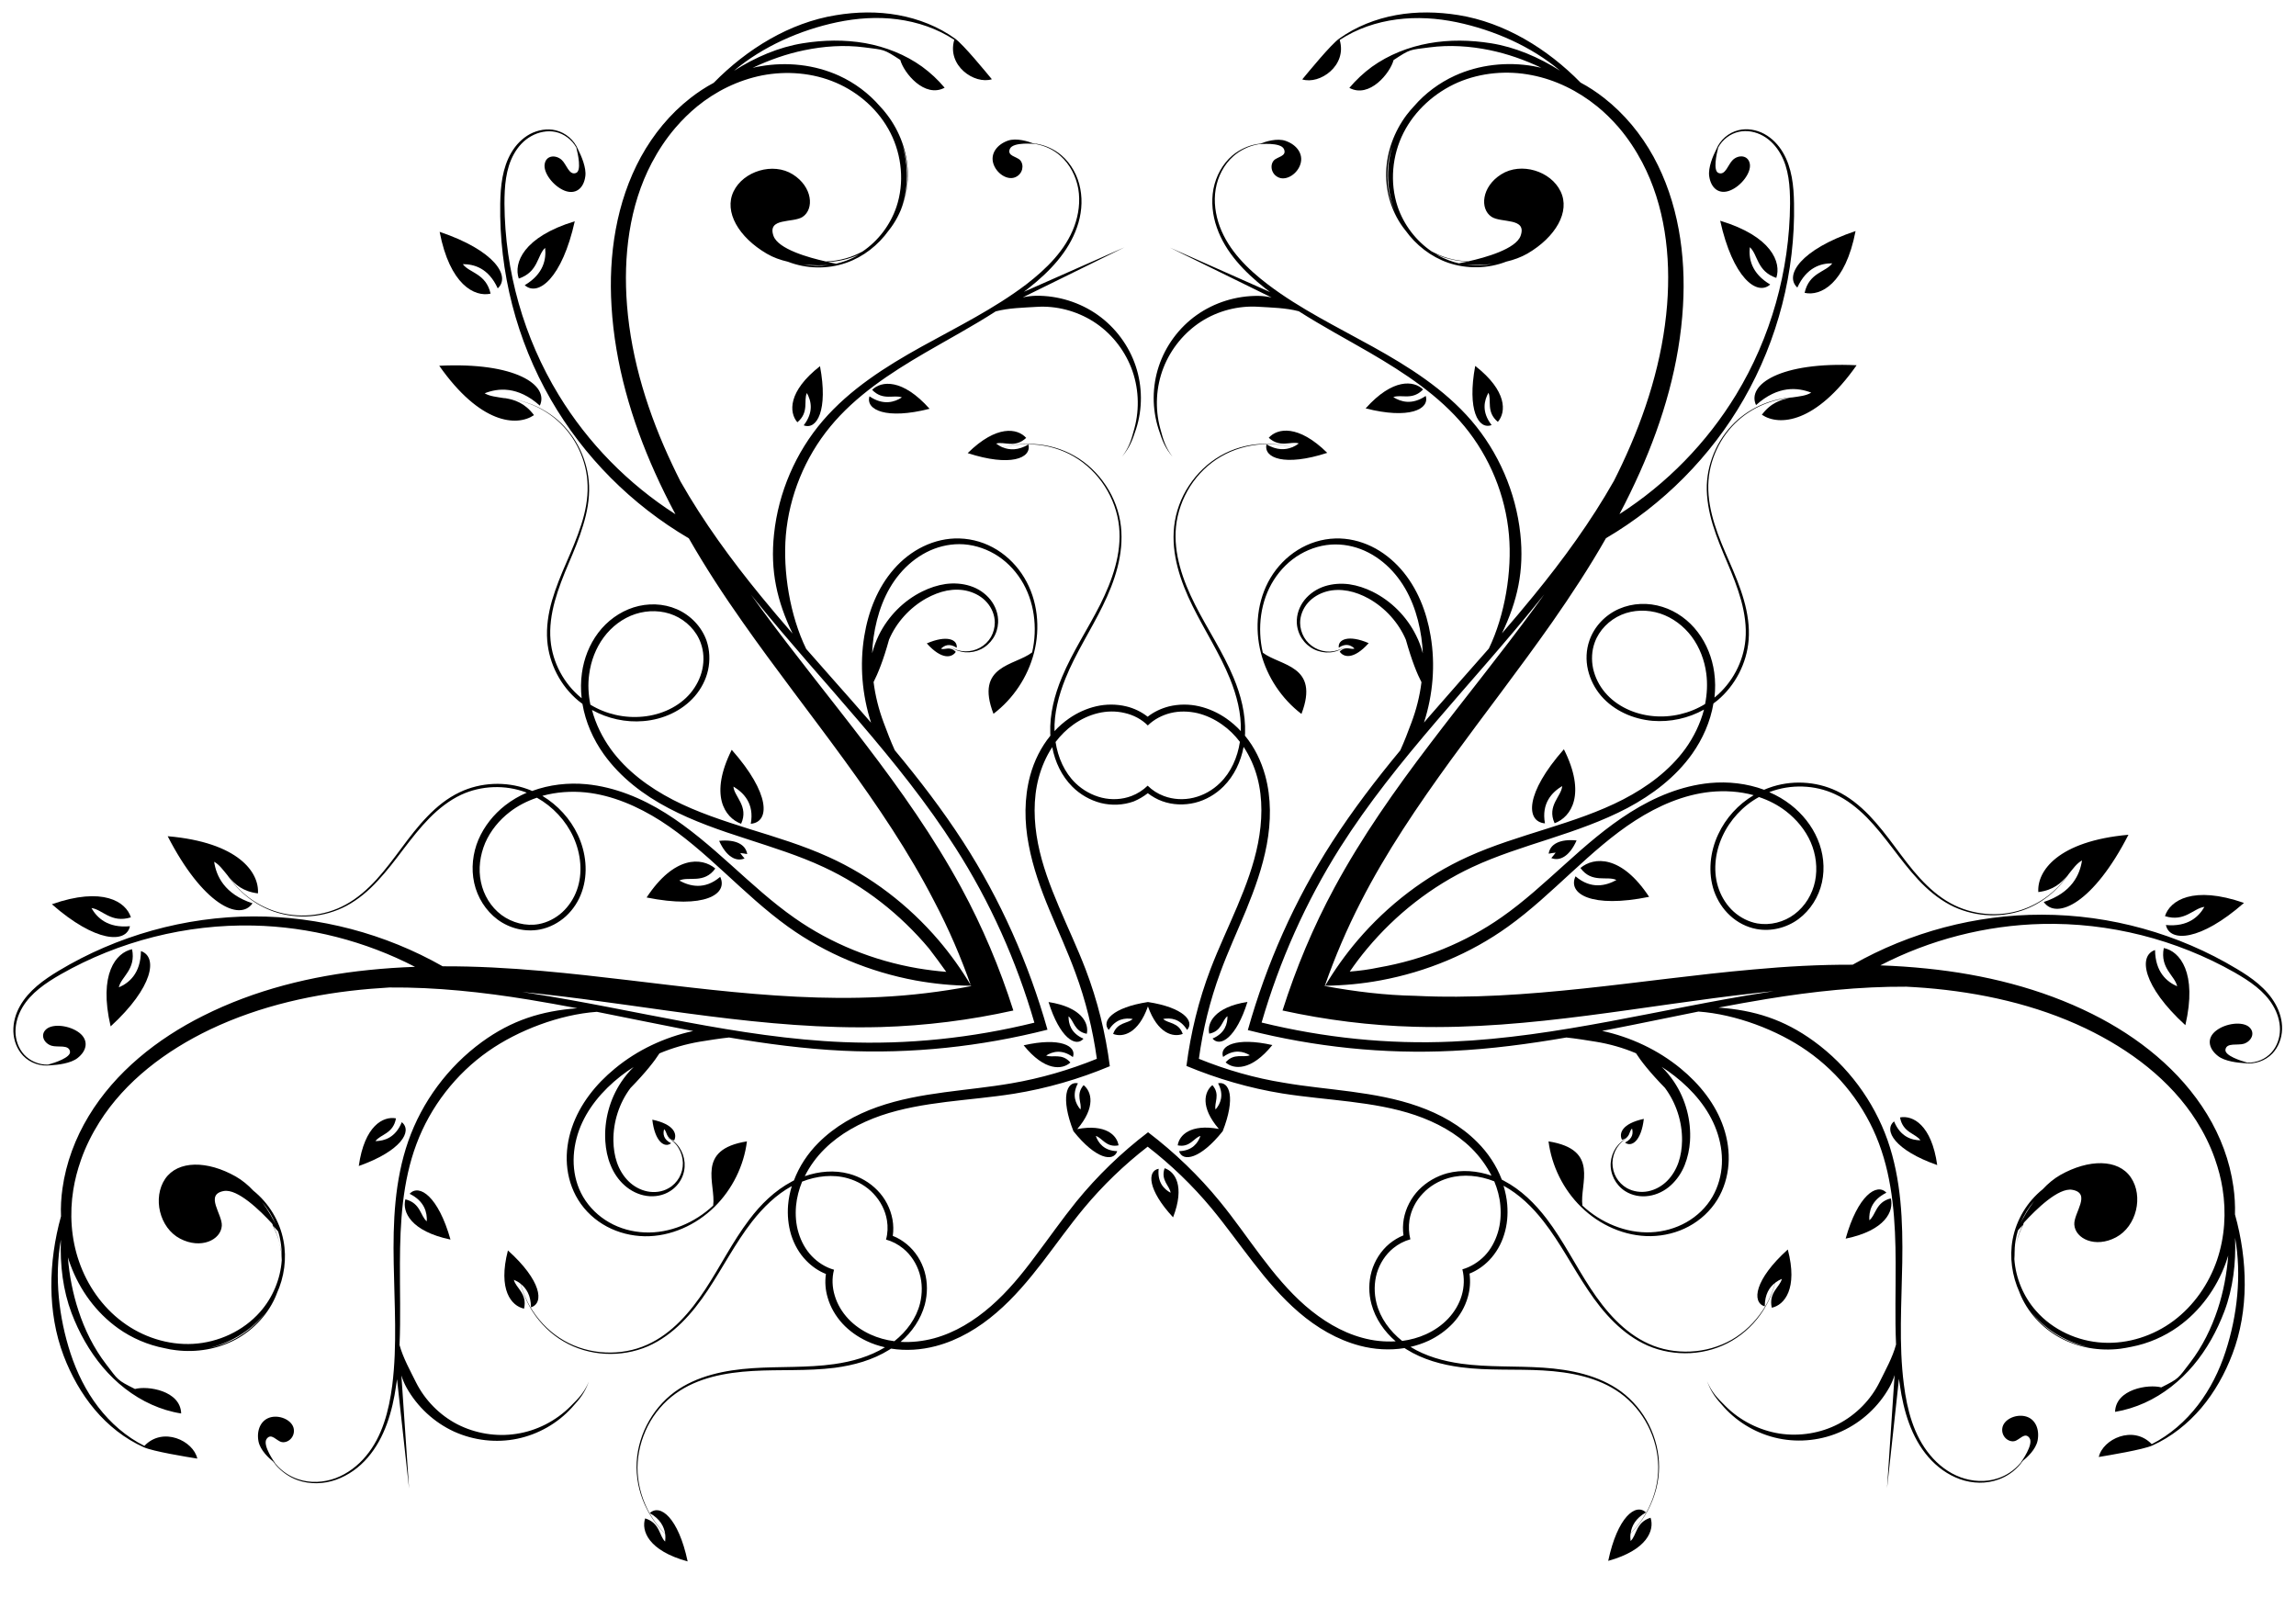 <?xml version="1.0" encoding="utf-8"?>
<!-- Generator: Adobe Illustrator 26.0.1, SVG Export Plug-In . SVG Version: 6.00 Build 0)  -->
<svg version="1.1" id="Layer_1" xmlns="http://www.w3.org/2000/svg" xmlns:xlink="http://www.w3.org/1999/xlink" x="0px" y="0px"
	 viewBox="0 0 1734.9 1206.7" style="enable-background:new 0 0 1734.9 1206.7;" xml:space="preserve">
<style type="text/css">
	.st0{display:none;}
</style>
<g>
	<path d="M916.2,784.8c5.8,6.9,18-0.7,26.4-27.7l0,0c-25,3.9-30.7,16-28.9,24c9.6-1.8,9.6-10.2,13.8-13.2
		C927.5,773.5,925.8,780.7,916.2,784.8z"/>
	<path d="M810.7,798.8c3.1-8.4-9.6-15.2-37.2-8.9l0,0c15.9,19.7,29.2,18.6,35.3,13c-6.4-7.4-13.6-3.3-18.3-5.3
		C795.2,794.7,802.3,792.6,810.7,798.8z"/>
	<path d="M875.5,883.2c-8.8,1.6-8.4,15.9,10.9,36.7l0,0c9.1-23.6,1.5-34.6-6.4-37.1c-3.2,9.2,4,13.4,4.5,18.5
		C879.7,898.7,874.4,893.6,875.5,883.2z"/>
	<path d="M924.2,798.7c-3.1-8.4,9.6-15.2,37.2-9l0,0c-15.9,19.7-29.2,18.6-35.3,13.1c6.4-7.4,13.6-3.3,18.3-5.4
		C939.7,794.6,932.6,792.5,924.2,798.7z"/>
	<path d="M818.7,784.9c-5.8,6.9-18-0.7-26.4-27.7l0,0c25,3.9,30.7,16,28.9,24c-9.6-1.8-9.7-10.1-13.8-13.2
		C807.4,773.6,809.1,780.7,818.7,784.9z"/>
	<path class="st0" d="M859.5,883.2c8.8,1.6,8.4,15.9-10.8,36.7l0,0c-9.2-23.6-1.5-34.6,6.3-37.1c3.2,9.2-4,13.4-4.5,18.5
		C855.3,898.7,860.7,893.6,859.5,883.2z"/>
	<path d="M867.4,760.5c7.3,20.5,19,23.6,26.3,20.8c-3.1-9-11.3-7.8-14.8-11.3c5.4-1,12.7-0.4,18.1,8.3c5.9-6.6-2.8-17-29.6-21.1
		c-26.8,4.1-35.5,14.5-29.6,21.1c5.4-8.6,12.6-9.2,18.1-8.3c-3.5,3.5-11.7,2.3-14.8,11.3C848.4,784.2,860.2,781,867.4,760.5z"/>
	<path d="M921,853.1c-21.4-4-30,4.7-31.1,12.4c9.3,1.9,12.4-5.9,17.2-7.1c-1.9,5.2-6,11.2-16.2,11.5c2.7,8.4,16.1,6.1,33-15.1
		c9.9-25.2,5.2-38-3.5-36.2c4.8,8.9,1.7,15.6-1.9,19.8c-1.3-4.8,3.9-11.3-2.4-18.4C910,824.9,906.8,836.6,921,853.1z"/>
	<path d="M814,853.2c14.1-16.5,10.9-28.3,4.8-33.2c-6.3,7.2-1.1,13.6-2.4,18.4c-3.5-4.2-6.7-10.8-1.9-19.8
		c-8.6-1.8-13.3,10.9-3.4,36.2c16.9,21.2,30.3,23.5,33.1,15.1c-10.1-0.3-14.3-6.3-16.2-11.5c4.8,1.3,7.8,9,17.2,7.1
		C844,857.8,835.4,849.2,814,853.2z"/>
	<path d="M1012.3,492.4c2.9,4.4,10.5,6.3,21.9-6.4c-15.3-6.6-23.4-2.8-22.6,3.4c5.5-3.7,9.4-1.7,11.9,0.7
		C1020.6,491.2,1016.9,487.7,1012.3,492.4z"/>
	<path d="M509.4,861.8c2.4-4.7,0.2-12.2-16.5-15.7c1.9,16.6,9.3,21.7,14.2,17.8c-6-2.9-6.2-7.3-5.3-10.6
		C504.2,855.2,503,860.2,509.4,861.8z"/>
	<path d="M1225.6,861.3c-2.4-4.7-0.2-12.2,16.5-15.8c-1.9,16.6-9.2,21.7-14.2,17.9c6-3,6.2-7.3,5.3-10.6
		C1230.8,854.8,1232,859.8,1225.6,861.3z"/>
	<path d="M722.2,492.6c-2.9,4.4-10.5,6.3-21.9-6.4c15.3-6.6,23.4-2.9,22.6,3.3c-5.6-3.7-9.4-1.7-11.9,0.7
		C713.9,491.4,717.7,487.9,722.2,492.6z"/>
	<path d="M651.6,1113.9"/>
	<path d="M654.6,1112.9"/>
	<polygon points="1034.2,486 1034.2,486 1034.2,486 	"/>
	<polygon points="492.9,846 492.9,846 492.9,846 	"/>
	<polygon points="1242.1,845.6 1242.1,845.6 1242.1,845.6 	"/>
	<polygon points="700.3,486.2 700.3,486.2 700.3,486.2 	"/>
	<path d="M1191.3,635.1c-12.6-1.3-20.1,2.8-21.1,10c1.8-0.4,3.6-0.6,5.3-0.8c-1,1.4-2.1,2.7-3.3,4.1
		C1178.9,651.1,1186.2,646.6,1191.3,635.1z"/>
	<path d="M543.4,635.4c5.2,11.6,12.5,16.1,19.2,13.3c-1.2-1.4-2.4-2.8-3.3-4.1c1.7,0.2,3.4,0.4,5.3,0.8
		C563.5,638.2,556,634.1,543.4,635.4z"/>
	<path d="M1174.7,622.1c12.6-4.7,24-22,7-55.9h0c-29.4,33.3-28.9,54.7-14.3,56c-2.8-15.3,5.4-23.6,13-28.2
		C1180,601.7,1168.6,608.8,1174.7,622.1z"/>
	<path d="M540.5,656.3c-10.3-8.6-31-9.8-51.9,21.9v0c43.6,8.8,61.8-2.4,55.6-15.6c-11.8,10.1-23.1,7.1-30.9,2.8
		C520.1,662,532,668.2,540.5,656.3z"/>
	<path d="M1194.2,655.9c10.3-8.6,31-9.9,51.9,21.8v0c-43.6,8.9-61.8-2.3-55.6-15.5c11.8,10.1,23.1,7.1,30.9,2.8
		C1214.6,661.6,1202.8,667.8,1194.2,655.9z"/>
	<path d="M560,622.5c-12.6-4.7-24.1-21.9-7.1-55.9h0c29.5,33.3,28.9,54.7,14.4,55.9c2.8-15.3-5.4-23.5-13.1-28.1
		C554.7,602,566,609.2,560,622.5z"/>
	<path d="M1075.3,294.3c-6.9-6.8-22.9-8.6-43.4,14.3l0,0c32.8,8.4,48.5,0.7,45.4-9.4c-10.5,7.1-18.9,4.4-24.5,0.9
		C1058.7,297.7,1067.1,302.9,1075.3,294.3z"/>
	<path d="M306.3,906.3c-2.5,9.4,4,24.1,34.1,30.4l0,0c-9.2-32.6-23.6-42.4-30.9-34.6c11.4,5.6,13.3,14.2,13,20.8
		C317.6,919,317.9,909.1,306.3,906.3z"/>
	<path d="M1428.7,905.6c2.5,9.4-3.9,24.2-34.1,30.4l0,0c9.1-32.6,23.6-42.4,30.8-34.7c-11.4,5.6-13.3,14.2-12.9,20.8
		C1417.5,918.3,1417.2,908.4,1428.7,905.6z"/>
	<path d="M659,294.6c6.9-6.9,22.9-8.7,43.4,14.3l0,0c-32.8,8.4-48.5,0.8-45.4-9.4c10.5,7.1,18.9,4.4,24.5,0.8
		C675.6,298,667.2,303.1,659,294.6z"/>
	<path d="M1131.8,318.8c6.4-7.4,7.1-23.4-17.1-42.3l0,0c-6.2,33.3,2.4,48.5,12.4,44.7c-7.8-10-5.6-18.6-2.4-24.4
		C1127.3,302.4,1122.7,311.2,1131.8,318.8z"/>
	<path d="M299.2,845.1c-9.6-1.8-23.8,5.5-28.1,36l0,0c32-11.3,40.8-26.4,32.5-33.1c-4.8,11.8-13.3,14.2-19.9,14.3
		C287.3,857.2,297.2,856.8,299.2,845.1z"/>
	<path d="M1435.7,844.4c9.6-1.8,23.8,5.5,28.1,36l0,0c-32-11.2-40.8-26.3-32.6-33c4.8,11.7,13.3,14.2,19.9,14.3
		C1447.7,856.5,1437.8,856.1,1435.7,844.4z"/>
	<path d="M602.5,319.1c-6.4-7.4-7.2-23.4,17.1-42.4l0,0c6.3,33.3-2.4,48.5-12.3,44.7c7.8-10.1,5.6-18.6,2.4-24.4
		C607,302.7,611.6,311.5,602.5,319.1z"/>
	<path d="M715,734.4c-7.2-0.6-14.4-1.5-21.6-2.7c-33.2-5.7-65.4-18.6-93-38v0c-16.9-11.8-32.2-25.9-47.8-39.9l0,0
		c-15.6-14-31.6-28-49.6-39.3c-18-11.3-38.4-19.8-59.9-21.9c-13.8-1.3-28,0.3-41,5.1c-1.2-0.5-2.3-1-3.5-1.4
		c-16.5-6-35.4-5.2-51.3,2.4c-9.3,4.4-17.4,11-24.4,18.3c-7.2,7.4-13.4,15.6-19.5,23.8c-6.1,8.2-12.2,16.4-19,23.9c0,0,0,0,0,0
		c-6.8,7.4-14.4,14.1-23.2,18.9c-16.2,8.9-36.3,10.7-53.9,4.8c-13.8-4.6-26-13.8-34.4-25.7c4.7,5.6,10.6,11,22,12.4
		c1.1-15.8-14.7-38.6-68.2-43.2l0,0c26.4,51.4,54.3,64.7,64.1,50.7c-21.3-7-27.4-20.7-29-31.4c4,2.2,6.8,6.3,10.3,10.5
		c8.3,12.5,20.8,22.3,35,27.2c17.7,6.1,38,4.5,54.7-4.4c9-4.8,16.8-11.5,23.7-19c7-7.5,13.2-15.7,19.4-23.9
		c6.2-8.1,12.5-16.2,19.6-23.4c7-7.1,15-13.4,23.9-17.6c15.3-7.1,33.5-7.7,49.1-1.8c0.2,0.1,0.3,0.1,0.5,0.2
		c-5.8,2.5-11.3,5.7-16.3,9.6c0,0,0,0,0,0c-8.7,6.8-15.8,15.7-20.2,25.9c-4.3,10.2-5.6,21.8-3.2,32.7c2.4,10.9,8.7,21,17.7,27.7
		c9.1,6.7,20.8,9.6,31.9,7.5c7.4-1.4,14.3-5.1,19.8-10.1c5.5-5.1,9.6-11.5,12-18.5l0,0c4.9-14,3.1-29.7-3.1-42.9c0,0,0,0,0,0
		c-5.7-12.2-15.3-22.6-26.8-29.5c10.5-2.9,21.8-3.7,32.7-2.6c0,0,0,0,0,0c20.1,2.1,39.4,10.5,56.7,21.5c17.3,11.1,32.8,24.9,48.2,39
		c15.4,14.1,30.8,28.6,48.2,41.1l0,0c28.5,20.4,61.7,34.1,96.2,40.5c13.8,2.5,27.9,3.9,42,4c-7.2-12.1-15.4-23.6-24.5-34.3
		c-22.8-26.7-51.3-48.6-83.2-63c0,0,0,0,0,0c-19.4-8.8-39.7-14.9-59.7-21.1c-19.9-6.3-39.7-12.7-57.9-22.1
		c-18.2-9.4-35.1-21.9-47-38.3c0,0,0,0,0,0c-6.4-8.9-11.4-19-14.2-29.6c11.8,6.5,25.5,9.6,39,8.4c0,0,0,0,0,0
		c14.6-1.2,29-7.6,38.7-18.8c0,0,0,0,0,0c4.8-5.6,8.4-12.4,10-19.7c1.6-7.3,1.3-15.1-1.1-22.2c-3.7-10.6-12.1-19.3-22.4-23.8
		c-10.3-4.5-22.1-4.8-32.8-1.4c-10.6,3.4-20,10.3-26.7,19.2c-6.7,8.9-10.8,19.5-12.3,30.4c0,0,0,0,0,0c-0.9,6.3-0.9,12.7-0.2,19
		c-0.1-0.1-0.3-0.2-0.4-0.3c-13-10.6-21.6-26.6-23.1-43.4c-0.9-9.9,0.6-19.9,3.2-29.5c2.7-9.8,6.5-19.3,10.5-28.7
		c4-9.4,8-18.9,10.9-28.7c3-9.7,4.9-19.9,4.5-30c-0.7-18.8-9.5-37.2-23.6-49.5c-11.4-9.9-26.1-15.7-41.1-16.7
		c-5.3-0.9-10.3-1.3-14.2-3.6c10.1-4,25-5.6,41.7,9.3c7.2-15.4-18.3-33-76-30.1l0,0c30.8,43.9,58.5,46.2,71.6,37.3
		c-6.9-9.2-14.6-11.6-21.7-12.8c14.5,1.3,28.6,7.3,39.4,16.9c13.9,12.3,22.4,30.6,22.8,49.1c0.3,10-1.7,20-4.8,29.6c0,0,0,0,0,0
		c-3.1,9.7-7.1,19.1-11.2,28.5c-4.1,9.4-8,18.9-10.9,28.8c-2.8,9.8-4.4,20.1-3.6,30.3c1.4,17.5,10.1,34.3,23.6,45.5
		c1,0.8,2,1.6,3,2.3c2.3,13.7,8.1,26.8,16.1,38c12.6,17.6,30.1,30.9,49,40.8c18.8,9.9,38.9,16.8,58.8,23.2c0,0,0,0,0,0
		c19.9,6.5,39.9,12.7,58.5,21.4h0c30.6,14.2,57.8,35.6,79.5,61.5C706.4,722.6,710.8,728.4,715,734.4z M1019.9,734.2
		c4.1-6,8.5-11.8,13.1-17.3c21.6-25.9,48.8-47.3,79.4-61.6h0c18.6-8.7,38.5-14.9,58.5-21.4l0,0c19.9-6.5,40-13.4,58.8-23.3
		c18.8-10,36.4-23.3,48.9-40.9c8-11.3,13.8-24.4,16.1-38.1c1-0.7,2-1.5,3-2.3c13.5-11.3,22.2-28.1,23.6-45.6
		c0.8-10.3-0.8-20.5-3.6-30.3c-2.8-9.9-6.8-19.4-10.9-28.8c-4.1-9.4-8.2-18.7-11.2-28.4c0,0,0,0,0,0c-3-9.6-5-19.5-4.8-29.6
		c0.4-18.5,8.9-36.8,22.8-49.1c10.8-9.6,24.9-15.6,39.4-16.9c-7.1,1.3-14.9,3.7-21.7,12.8c13.1,8.8,40.8,6.5,71.6-37.4l0,0
		c-57.7-2.8-83.2,14.7-76,30.1c16.7-15,31.6-13.3,41.7-9.4c-3.9,2.4-8.9,2.8-14.2,3.6c-15,0.9-29.7,6.8-41.1,16.7
		c-14.1,12.3-22.9,30.7-23.6,49.5c-0.3,10.2,1.6,20.3,4.5,30c3,9.8,7,19.3,11,28.7c4,9.4,7.8,18.9,10.5,28.7
		c2.6,9.6,4.1,19.7,3.2,29.5c-1.5,16.8-10.1,32.8-23,43.4c-0.1,0.1-0.3,0.2-0.4,0.3c0.7-6.3,0.7-12.6-0.2-19c0,0,0,0,0,0
		c-1.5-10.9-5.7-21.6-12.4-30.4c-6.7-8.9-16.1-15.8-26.7-19.1c-10.7-3.4-22.5-3-32.8,1.5c-10.3,4.5-18.7,13.2-22.4,23.9
		c-2.5,7.1-2.8,14.9-1.1,22.2c1.7,7.3,5.2,14.1,10,19.7c0,0,0,0,0,0c9.7,11.2,24.1,17.5,38.7,18.8l0,0c13.5,1.1,27.2-1.9,39-8.5
		c-2.8,10.6-7.7,20.7-14.1,29.6c0,0,0,0,0,0c-11.9,16.4-28.8,28.9-47,38.3c-18.2,9.4-38,15.9-57.9,22.2
		c-19.9,6.3-40.2,12.4-59.6,21.2l0,0c-31.9,14.5-60.4,36.4-83.2,63.1c-9.1,10.7-17.3,22.2-24.5,34.3c14.1-0.2,28.1-1.5,42-4.1
		c34.5-6.4,67.7-20.1,96.2-40.6l0,0c17.3-12.4,32.7-27,48.1-41.1c15.4-14.1,30.8-28,48.1-39.1c17.3-11.1,36.5-19.5,56.7-21.6
		c0,0,0,0,0,0c10.9-1.1,22.2-0.4,32.7,2.5c-11.6,6.9-21.1,17.3-26.8,29.6c0,0,0,0,0,0c-6.2,13.2-7.9,28.9-3.1,42.9c0,0,0,0,0,0
		c2.5,7,6.6,13.5,12.1,18.5c5.5,5.1,12.4,8.7,19.8,10.1c11.1,2.1,22.8-0.8,31.9-7.5c9-6.7,15.3-16.8,17.7-27.7
		c2.4-10.9,1.1-22.5-3.3-32.7c-4.3-10.2-11.5-19.1-20.2-25.9c0,0,0,0,0,0c-5-3.9-10.5-7.1-16.3-9.6c0.2-0.1,0.3-0.1,0.5-0.2
		c15.7-5.9,33.9-5.4,49.1,1.7c9,4.1,16.9,10.4,24,17.5c7.1,7.2,13.4,15.3,19.6,23.4c6.2,8.1,12.4,16.3,19.4,23.8
		c6.9,7.4,14.8,14.1,23.8,18.9c16.6,8.8,36.9,10.4,54.7,4.3c14.3-4.9,26.7-14.8,35-27.3c3.4-4.2,6.2-8.3,10.2-10.5
		c-1.6,10.7-7.6,24.4-28.9,31.4c9.8,13.9,37.7,0.6,64-50.8l0,0c-53.5,4.8-69.2,27.6-68.1,43.3c11.4-1.4,17.3-6.9,22-12.4
		c-8.4,11.9-20.6,21.1-34.3,25.7c-17.6,5.9-37.7,4.1-53.9-4.8c-8.8-4.8-16.4-11.5-23.2-18.9l0,0c-6.9-7.5-12.9-15.7-19-23.9
		c-6.1-8.2-12.4-16.4-19.5-23.8c-7.1-7.3-15.2-13.9-24.5-18.3c-15.8-7.5-34.7-8.4-51.3-2.3c-1.2,0.4-2.3,0.9-3.5,1.4
		c-13-4.8-27.2-6.4-41-5.1c-21.5,2.1-41.8,10.6-59.9,22c-18,11.3-34,25.3-49.5,39.3l0,0c-15.6,14-30.9,28.2-47.8,40v0
		c-27.6,19.4-59.7,32.3-93,38.1C1034.3,732.7,1027.1,733.6,1019.9,734.2z M1127.7,199.5c-6.5,1.2-13.2,1.4-19.8,0.5
		C1113,200.3,1120.1,200.4,1127.7,199.5z M198,908.3c4.3,5.1,7.8,10.8,10.3,16.9C206,920.7,202.6,914.5,198,908.3z M1526.8,924.4
		c2.5-6.1,6-11.9,10.3-16.9C1532.5,913.7,1529,919.9,1526.8,924.4z M626.3,200.3c-6.6,0.9-13.3,0.7-19.8-0.5
		C614.1,200.7,621.2,200.6,626.3,200.3z M1094.2,195.4c4.7,1.3,9.6,2.1,14.5,2.3c-2.7,0.6-4.9,1-6.3,1.3c-2.6-0.6-5.1-1.3-7.6-2.3
		c-3.4-1.3-6.7-2.8-9.8-4.7C1088,193.4,1091,194.6,1094.2,195.4z M211.2,939.4c-1.2-4.7-3-9.3-5.3-13.7c1.8,2,3.3,3.7,4.3,4.9
		c0.8,2.5,1.4,5.1,1.8,7.7c0.6,3.6,0.9,7.2,0.8,10.8C212.6,945.8,212.1,942.5,211.2,939.4z M1522.2,948.3c0-3.6,0.2-7.2,0.8-10.8
		c0.4-2.6,1.1-5.2,1.8-7.7c1-1.1,2.4-2.8,4.3-4.9c-2.3,4.3-4,8.9-5.3,13.7C1523,941.8,1522.5,945,1522.2,948.3z M649.2,192.3
		c-3.1,1.9-6.4,3.4-9.8,4.7c-2.5,0.9-5,1.7-7.6,2.3c-1.5-0.3-3.7-0.7-6.3-1.3c4.9-0.2,9.8-1,14.5-2.3
		C643.1,194.8,646.2,193.7,649.2,192.3z M1053.1,157.3c0.4,1,0.8,2,1.2,3c-4.2-9.4-6.2-19.7-5.9-29.9c0.2-7.4,1.7-14.8,4.2-21.8
		C1047.5,124.4,1047.5,141.8,1053.1,157.3z M198.8,994c0.7-0.8,1.4-1.7,2-2.5c-6,8.3-14,15.2-23,20.1c-6.6,3.5-13.7,5.9-21,7.3
		C173,1015.3,188.1,1006.6,198.8,994z M1578.4,1018c-7.3-1.3-14.4-3.7-21-7.3c-9-4.8-17-11.7-23-20c0.7,0.9,1.3,1.7,2,2.5
		C1547,1005.8,1562.1,1014.5,1578.4,1018z M681.5,108.8c2.5,7,4,14.4,4.2,21.8c0.3,10.2-1.7,20.6-5.8,29.9c0.4-1,0.8-2,1.2-3
		C686.6,142,686.6,124.6,681.5,108.8z M867.3,548.2c4.7-4.6,10.8-7.8,17.3-9.4c6.6-1.6,13.6-1.4,20.2,0.1c6.6,1.6,13,4.6,18.6,8.6
		c5.2,3.6,9.7,8.1,13.5,13.1c-1.8,11.7-6.7,23-15.1,31.1c-5.5,5.4-12.4,9.3-19.9,11.1c-7.4,1.8-15.4,1.4-22.5-1.3h0
		c-4.6-1.7-8.8-4.4-12.2-7.8c-3.5,3.4-7.7,6.1-12.2,7.8l0,0c-7.1,2.7-15,3.1-22.4,1.3c-7.4-1.8-14.4-5.7-19.9-11
		c-8.4-8.1-13.3-19.4-15.1-31.1c3.8-5,8.3-9.5,13.5-13.2c5.6-4,11.9-7,18.6-8.6c6.6-1.6,13.6-1.7,20.2-0.1
		C856.5,540.3,862.6,543.5,867.3,548.2z M1105,959.2c1.6,6.4,1.4,13.3-0.5,19.7c-1.9,6.5-5.5,12.5-10.2,17.5
		c-4.7,5-10.4,8.9-16.7,11.8c-5.7,2.6-11.9,4.3-18.1,5.1c-9.3-7.4-16.6-17.3-19.4-28.6c-1.9-7.5-1.8-15.4,0.3-22.7
		c2.2-7.3,6.5-14,12.4-18.8l0,0c3.8-3.1,8.2-5.4,12.9-6.7c-1.2-4.7-1.4-9.7-0.7-14.5v0c1.2-7.5,4.8-14.6,10.1-20.1
		c5.2-5.6,12.1-9.6,19.5-11.7c11.2-3.2,23.4-1.9,34.5,2.5c2.4,5.8,4.1,12,4.6,18.3c0.6,6.9,0.1,13.8-1.9,20.4
		c-2,6.5-5.3,12.7-10,17.6C1117.2,953.7,1111.3,957.4,1105,959.2z M630.2,959.5c-6.4-1.8-12.2-5.5-16.8-10.3c-4.7-4.9-8-11-10-17.6
		c-2-6.5-2.5-13.5-1.9-20.4c0.6-6.3,2.2-12.4,4.6-18.3c11-4.3,23.3-5.7,34.5-2.5c7.4,2.1,14.3,6.1,19.5,11.7
		c5.2,5.5,8.9,12.6,10.1,20.1v0c0.8,4.8,0.6,9.8-0.7,14.5c4.7,1.3,9.1,3.6,12.9,6.7l0,0c5.9,4.8,10.2,11.5,12.4,18.8
		c2.2,7.3,2.2,15.3,0.4,22.7c-2.8,11.3-10.1,21.2-19.4,28.6c-6.3-0.8-12.4-2.5-18.1-5.1c-6.3-2.9-12-6.8-16.7-11.8
		c-4.7-5-8.3-11-10.2-17.4C628.8,972.8,628.5,965.9,630.2,959.5z M1248.8,541.1L1248.8,541.1c-13.7-1.3-27.2-7.4-36-17.8h0
		c-4.4-5.2-7.5-11.4-9-18c0,0,0,0,0,0c-1.4-6.6-1.1-13.5,1.2-19.8c3.3-9.3,11-17,20.1-20.9c9.1-3.9,19.8-4.1,29.3-1
		c9.5,3.1,17.9,9.5,23.9,17.5c6,8.1,9.7,17.9,11,27.9c1,7.6,0.6,15.4-0.9,23C1276.7,539.2,1262.5,542.5,1248.8,541.1z M433.3,632.6
		L433.3,632.6c5.7,12.6,7.2,27.3,2.6,40l0,0c-2.3,6.4-6.1,12.2-11.1,16.8c0,0,0,0,0,0c-5,4.5-11.2,7.7-17.7,8.9
		c-9.7,1.8-20.2-1-28.2-6.9c-8-6-13.5-15.1-15.5-24.9c-2.1-9.8-0.7-20.2,3.2-29.5c4-9.2,10.6-17.3,18.7-23.5
		c6.1-4.7,13-8.2,20.4-10.7C417.7,609.5,427.6,620.1,433.3,632.6z M1329.1,602.3c7.3,2.4,14.3,6,20.4,10.7
		c8,6.2,14.7,14.2,18.7,23.4c4,9.2,5.3,19.7,3.3,29.5c-2,9.8-7.5,18.9-15.5,24.9c-7.9,6-18.4,8.7-28.2,7c-6.5-1.2-12.8-4.4-17.8-8.9
		c0,0,0,0,0,0c-5-4.5-8.8-10.4-11.1-16.7v0c-4.7-12.7-3.2-27.5,2.5-40v0C1307.1,619.6,1317,608.9,1329.1,602.3z M446.1,532.5
		c-1.5-7.6-2-15.3-0.9-23c1.3-10,5-19.8,11-27.9c6-8.1,14.4-14.5,23.9-17.6c9.5-3.1,20.2-2.9,29.3,1c9.1,3.9,16.8,11.6,20.1,20.9
		c2.3,6.3,2.6,13.2,1.2,19.8c0,0,0,0,0,0c-1.4,6.6-4.6,12.8-8.9,18l0,0c-8.7,10.4-22.2,16.5-35.9,17.8l0,0
		C472.1,542.9,457.9,539.7,446.1,532.5z M905.9,800.1c3-22.2,8.4-44,16.1-65c5.8-15.9,13-31.4,19.6-47.4l0,0
		c6.5-15.9,12.4-32.2,15.6-49.4c3.2-17.2,3.5-35.2-1.2-52.3c-3-10.9-8.1-21.4-15.3-30.1c0-0.6,0.1-1.1,0.1-1.7c0,0,0,0,0,0
		c0.5-14.7-3.2-29.1-8.8-42.4c-8-19.2-19.7-36.5-29-54.9c-9.3-18.4-16.4-38.6-14.4-58.9c1.1-10.8,4.9-21.3,10.7-30.5
		c5.9-9.2,13.8-17,23.3-22.5c9.4-5.5,20.2-8.6,31.1-9.3c7.6-0.4,15.2,0.3,22.6,2.3c-5,2-11.4,2.4-19.3-2.2
		c-2.4,10.3,13.7,16.9,45.9,6.4l0,0c-21.9-21.6-37.7-18.7-44.2-11.4c8.7,8,16.8,2.3,22.7,4.3c-1.4,1.1-3.1,2.1-5,2.9
		c-7.4-2.1-15.1-2.9-22.8-2.6c-11,0.5-21.9,3.5-31.4,9c-9.6,5.5-17.7,13.3-23.8,22.6c-6.1,9.2-10,19.9-11.2,30.9c0,0,0,0,0,0
		c-2.3,20.7,4.7,41.4,13.9,60c9.2,18.6,20.6,36,28.3,55c5.1,12.6,8.6,26.1,8.2,39.6c-3.3-3.6-7-6.8-11-9.6h0
		c-6.2-4.3-13.2-7.5-20.6-9.2c-7.4-1.7-15.2-1.7-22.7,0.1c-5.8,1.5-11.4,4.1-16.1,7.8c-4.7-3.7-10.3-6.4-16.1-7.8
		c-7.4-1.8-15.3-1.8-22.7-0.1c-7.4,1.7-14.4,4.9-20.6,9.2h0c-4,2.8-7.7,6-11,9.6c-0.4-13.4,3.1-26.9,8.2-39.6
		c7.6-19,19.1-36.4,28.2-55c9.2-18.6,16.1-39.3,13.8-60c0,0,0,0,0,0c-1.2-11-5.2-21.7-11.3-30.9c-6.1-9.2-14.2-17.1-23.8-22.5
		c-9.6-5.5-20.5-8.5-31.4-9c-7.7-0.4-15.4,0.5-22.8,2.6c-1.9-0.8-3.5-1.8-5-2.9c5.9-1.9,14,3.8,22.7-4.3
		c-6.5-7.3-22.3-10.1-44.2,11.5l0,0c32.2,10.5,48.4,3.9,45.9-6.5c-7.9,4.6-14.3,4.2-19.3,2.2c7.3-2,15-2.8,22.6-2.3
		c10.9,0.6,21.7,3.7,31.1,9.2c9.4,5.5,17.4,13.3,23.3,22.5c5.9,9.2,9.7,19.7,10.8,30.4c2.1,20.3-5.1,40.6-14.3,59
		c-9.3,18.4-20.9,35.7-28.9,54.9c-5.6,13.4-9.3,27.8-8.8,42.4c0,0,0,0,0,0c0,0.6,0.1,1.1,0.1,1.7c-7.2,8.8-12.3,19.2-15.3,30.2
		c-4.6,17.1-4.4,35.1-1.1,52.3c3.2,17.1,9.1,33.5,15.7,49.3l0,0c6.6,15.9,13.8,31.5,19.6,47.4c7.8,21,13.1,42.8,16.2,65
		c-20.7,8.4-42.3,14.7-64.4,18.5c-16.7,2.9-33.7,4.5-50.8,6.8h0c-17,2.3-34.1,5.3-50.6,11.1c-16.5,5.8-32.2,14.6-44.7,27.2
		c-8,8-14.4,17.7-18.4,28.3c-0.5,0.3-1,0.5-1.5,0.8c0,0,0,0,0,0c-13,6.9-23.6,17.3-32.3,28.9c-12.6,16.6-21.8,35.3-33.1,52.5
		c-11.3,17.2-25.2,33.5-43.9,41.9c-9.9,4.5-20.9,6.4-31.7,5.9c-10.9-0.5-21.7-3.5-31.1-8.9c-9.5-5.4-17.6-13.2-23.6-22.3
		c-4.2-6.3-7.3-13.4-9.3-20.7c4.2,3.3,7.8,8.7,7.8,17.8c10.2-3.1,7.8-20.4-17.4-43h0c-7.7,29.8,2.6,42,12.2,44
		c2.6-11.6-6.4-15.7-7.7-21.8c1.6,0.7,3.4,1.6,5,2.9c1.9,7.4,5,14.5,9.1,21c5.9,9.2,14,17.2,23.5,22.7c9.5,5.6,20.4,8.7,31.4,9.3
		c11,0.6,22.2-1.3,32.4-5.7c0,0,0,0,0,0c19.1-8.4,33.5-24.8,45-42.1c11.5-17.3,20.9-35.8,33.5-52c8.4-10.7,18.3-20.5,30.1-26.9
		c-1.4,4.6-2.4,9.4-2.8,14.3v0c-0.6,7.5,0.1,15.2,2.3,22.5c2.3,7.3,6.1,14.1,11.5,19.6c4.2,4.3,9.2,7.8,14.8,10
		c-0.9,6-0.4,12.1,1.3,17.8c2.1,7.4,6.1,14.1,11.2,19.7c5.2,5.6,11.5,10,18.3,13.2l0,0c4.4,2.1,9,3.6,13.8,4.7
		c-11.5,7-24.8,10.8-38.3,12.7c-20.3,2.9-41.1,1.7-61.8,3.1c-20.7,1.4-42.1,5.7-58.9,18c0,0,0,0,0,0c-8.9,6.6-16.1,15.3-21.1,25.2
		c-5,9.9-7.7,20.9-7.6,31.9c0.1,11,2.9,22,8,31.7c3.5,6.8,8.1,13.1,13.6,18.4c0.3,2,0.2,4,0,5.8c-4.6-4.2-3.7-14-15.1-17.5
		c-3.1,9.3,2.4,24.4,32.1,32.5l0,0c-7-33.1-20.8-43.8-28.6-36.5c7.9,4.5,10.8,10.3,11.6,15.6c-5.4-5.4-9.9-11.6-13.3-18.4
		c-4.9-9.8-7.6-20.7-7.6-31.6c0.1-10.9,2.9-21.7,7.8-31.4c5-9.7,12.2-18.2,21-24.5c16.6-12,37.7-15.9,58.2-17.1
		c20.5-1.2,41.3,0.2,62-2.4c14.4-1.9,28.7-5.8,41.2-13.6c0,0,0,0,0,0c0.5-0.3,1-0.6,1.4-0.9c11.2,1.8,22.8,1,33.8-1.9
		c17.1-4.5,32.6-13.8,45.8-25.2c13.2-11.3,24.4-24.7,34.9-38.3l0,0c10.5-13.7,20.4-27.7,31.2-40.7c14.3-17.2,30.5-32.8,48.2-46.5
		c17.7,13.7,33.9,29.3,48.2,46.5c10.8,13,20.7,27,31.3,40.6l0,0c10.5,13.6,21.7,26.9,34.9,38.2c13.3,11.4,28.8,20.6,45.9,25.1
		c10.9,2.9,22.6,3.6,33.8,1.8c0.5,0.3,1,0.6,1.4,0.9c0,0,0,0,0,0c12.4,7.8,26.8,11.7,41.2,13.6c20.7,2.7,41.5,1.2,62,2.4
		c20.5,1.2,41.6,5.1,58.2,17c8.8,6.3,16,14.8,21,24.5c5,9.7,7.8,20.5,7.9,31.4c0.1,10.9-2.6,21.8-7.5,31.6
		c-3.4,6.8-7.9,13-13.3,18.4c0.7-5.3,3.6-11.1,11.5-15.6c-7.7-7.3-21.5,3.4-28.5,36.6v0c29.6-8.2,35.1-23.3,32-32.6
		c-11.3,3.5-10.4,13.4-15.1,17.6c-0.2-1.8-0.3-3.7,0-5.8c5.5-5.3,10.1-11.6,13.6-18.4c5-9.8,7.9-20.7,7.9-31.7
		c0.1-11-2.7-22-7.6-31.9c-5-9.9-12.2-18.6-21.1-25.2c0,0,0,0,0,0c-16.8-12.3-38.2-16.6-58.9-18c-20.7-1.4-41.5-0.2-61.8-3
		c-13.5-1.9-26.9-5.6-38.4-12.7c4.7-1.1,9.3-2.6,13.8-4.7l0,0c6.8-3.2,13.1-7.7,18.3-13.2c5.2-5.6,9.1-12.3,11.2-19.7
		c1.7-5.8,2.1-11.9,1.3-17.8c5.6-2.2,10.6-5.7,14.8-10c5.3-5.5,9.2-12.3,11.4-19.6c2.3-7.3,2.9-14.9,2.3-22.5v0
		c-0.4-4.9-1.4-9.6-2.8-14.3c11.8,6.4,21.8,16.1,30.2,26.9c12.6,16.1,22,34.7,33.6,51.9c11.5,17.3,26,33.6,45.1,42c0,0,0,0,0,0
		c10.1,4.4,21.4,6.3,32.4,5.7c11-0.6,21.9-3.8,31.4-9.4c9.5-5.6,17.6-13.5,23.5-22.8c4.1-6.5,7.3-13.6,9.1-21c1.6-1.2,3.3-2.2,5-2.9
		c-1.3,6.1-10.2,10.2-7.6,21.8c9.5-2,19.9-14.3,12.1-44h0c-25.2,22.7-27.5,40-17.4,43c0-9.1,3.5-14.5,7.8-17.8
		c-1.9,7.3-5.1,14.4-9.3,20.7c-6,9.1-14.1,16.9-23.5,22.3c-9.5,5.4-20.3,8.4-31.1,8.9c-10.9,0.5-21.9-1.4-31.7-5.9
		c-18.6-8.4-32.6-24.7-43.9-41.9c-11.3-17.2-20.5-35.9-33.1-52.5c-8.8-11.5-19.4-22-32.4-28.8c0,0,0,0,0,0c-0.5-0.3-1-0.5-1.5-0.8
		c-4-10.6-10.5-20.3-18.5-28.3c-12.5-12.6-28.2-21.3-44.7-27.1c-16.4-5.8-33.6-8.8-50.6-11.1h0c-17.1-2.3-34.1-3.8-50.8-6.7
		C948.2,814.7,926.6,808.5,905.9,800.1z M867.3,599.4c3.3,2.5,6.9,4.6,10.8,6c7.9,2.9,16.7,3.2,24.9,1.2c8.1-2,15.6-6.4,21.5-12.3
		c8.1-8.1,13.1-18.8,15.2-29.9c4.7,7.1,8.2,15,10.4,23.3v0c4.2,15.9,3.7,33,0.5,49.4c-3.2,16.4-9.1,32.2-15.7,47.8
		c-6.6,15.7-14,31.2-20.2,47.4v0c-9,23.6-15,48.2-18.2,73.2c23.3,9.7,47.7,16.8,72.5,20.8l0,0c17.1,2.7,34.3,4.1,51.2,6.2
		c16.8,2.1,33.5,4.8,49.3,10.2c15.8,5.4,30.8,13.5,42.5,25.1h0c6,6,11.2,13,15,20.6c-10.7-3.7-22.4-4.7-33.5-1.8
		c-8,2.2-15.5,6.5-21.4,12.5c-5.8,6-9.9,13.8-11.4,22.1c-0.7,4.1-0.8,8.2-0.2,12.3c-3.8,1.5-7.4,3.7-10.6,6.3
		c-6.5,5.4-11.2,12.9-13.5,20.9c-2.3,8.1-2.3,16.7-0.1,24.8c3,11.1,9.7,20.7,18.3,28.1c-8.5,0.5-17.1-0.4-25.3-2.7l0,0
		c-15.9-4.3-30.4-13.3-43-24.2c-12.6-11-23.3-24-33.5-37.5c-10.3-13.6-20-27.8-31-41.2h0c-15.9-19.5-34.2-37.1-54.3-52.4
		c-20.1,15.3-38.3,32.9-54.2,52.4l0,0c-10.9,13.5-20.7,27.6-31,41.2C772.1,963,761.4,976,748.8,987c-12.6,11-27.1,20-43,24.3l0,0
		c-8.2,2.2-16.9,3.2-25.3,2.7c8.6-7.4,15.3-17.1,18.3-28.1c2.1-8.1,2.2-16.7-0.1-24.8c-2.3-8.1-7-15.5-13.5-20.9
		c-3.2-2.6-6.7-4.8-10.6-6.3c0.6-4.1,0.5-8.3-0.2-12.3c-1.5-8.3-5.5-16.1-11.4-22.1c-5.8-6-13.3-10.3-21.4-12.5
		c-11.1-3-22.8-1.9-33.5,1.8c3.8-7.6,8.9-14.6,15-20.6l0,0c11.7-11.6,26.7-19.7,42.5-25.2c15.8-5.4,32.5-8.2,49.3-10.3
		c16.9-2.1,34.1-3.5,51.2-6.2h0c24.9-4,49.3-11.1,72.5-20.8c-3.2-25-9.3-49.6-18.3-73.2v0c-6.2-16.2-13.6-31.7-20.2-47.4
		c-6.6-15.6-12.6-31.4-15.8-47.8c-3.2-16.4-3.7-33.5,0.5-49.4v0c2.2-8.2,5.6-16.2,10.3-23.3c2.1,11.2,7.1,21.8,15.2,29.9
		c5.9,5.9,13.4,10.2,21.5,12.3c8.1,2,16.9,1.7,24.9-1.2C860.5,604,864.1,601.9,867.3,599.4z M953.3,772.7
		c13.5-46.5,33.4-91.2,59.3-132.2c21.3-33.6,46.4-64.7,72.4-95.1c26-30.5,53-60.3,78.2-91.7c1.2-1.5,2.5-3.1,3.7-4.6
		c-2.6,3.6-5.2,7.3-7.9,10.9l0,0c-25.3,34.5-52.4,67.8-78.6,102.3c-26.1,34.3-51.3,70-72.1,108.5c-16,29.6-29,60.7-39.2,92.8
		c32.9,7.2,66.3,11.4,99.9,12.3c43.8,1.2,87.2-2.9,130-8.4c42.9-5.5,85.4-12.4,127.9-17.1h0c4.5-0.5,8.9-1,13.4-1.4
		c-2,0.3-3.9,0.6-5.9,0.9c-39.8,6.2-79.1,14.7-118.5,22c-39.3,7.3-78.8,13.5-118.6,15.2C1049,789.3,1000.3,784.2,953.3,772.7z
		 M781.6,772.8c-47.1,11.6-95.7,16.7-144.1,14.7c-39.7-1.6-79.3-7.8-118.6-15.1c-39.4-7.3-78.7-15.7-118.5-21.9
		c-1.9-0.3-3.9-0.6-5.9-0.9c4.5,0.4,8.9,0.9,13.4,1.4h0c42.5,4.6,85,11.5,127.9,16.9c42.8,5.4,86.2,9.4,130,8.2
		c33.6-1,67.1-5.2,99.9-12.5c-10.2-32.1-23.3-63.2-39.3-92.7c-20.9-38.5-46.1-74.1-72.3-108.4c-26.2-34.4-53.4-67.7-78.7-102.2v0
		c-2.6-3.6-5.3-7.2-7.9-10.9c1.2,1.5,2.5,3.1,3.7,4.6c25.3,31.3,52.3,61.1,78.3,91.6c26,30.4,51.1,61.5,72.5,95.1
		C748.2,681.6,768.1,726.3,781.6,772.8z M1001,745.1c7.6-21.8,16.7-43.1,27.3-63.7c19.1-37.4,43-72.6,68.1-107.2
		c25.2-34.6,51.7-68.7,76.6-104.2c14.3-20.5,28.1-41.5,40.5-63.3c43.1-25.3,79.4-61.9,104.1-105c25.8-44.9,39-96.6,38-148
		c-0.2-13.2-1.6-27-8.4-38.5c-3.4-5.8-8.2-10.8-14.1-14c-5.9-3.2-13-4.4-19.5-2.8c0,0,0,0,0,0c-7.5,1.8-13.9,7.4-16.7,14.4
		c-2.5,4.9-6.3,13.8-5.4,20.3c1.3,9.3,7.6,14.2,15.9,10.8c8.4-3.4,16-13.5,14.8-20.1c-1.2-6.6-8.4-7.1-12.8-3
		c-3.6,3.3-5.6,12.1-10.9,9.9c-4.2-1.7-1.5-14.1-0.2-19.2c3.2-6,9.1-10.5,15.6-11.9c6.2-1.4,12.9,0,18.4,3.1
		c5.5,3.1,10,8.1,13.1,13.6c6.3,11.1,7.2,24.5,7.2,37.5c-0.3,50.8-14.6,101.4-40.8,144.5c-22.1,36.3-52.5,67.4-88.1,90.2
		c5.5-10.3,10.6-20.9,15.4-31.6c17.7-39.6,30.1-82.1,32.6-125.7c2.3-38.6-3.6-78.6-22.3-112.8c-9.4-17.1-22.1-32.5-37.5-44.5
		c-5.5-4.3-11.4-8.2-17.6-11.5c-25.2-25.7-57.5-45.4-92.3-51c-15.6-2.5-31.6-2.8-47,0c-15.5,2.8-30.4,8.7-43.1,17.8
		C1005.4,33.9,989,54,984,60c13.2,4.1,34.1-10.4,28.3-29.8c12.9-8.5,27.8-13.5,43-15.5c15.2-2,30.6-1,45.5,2.1
		c28,5.9,56.2,18.2,78,36.6c-16.3-10.3-34-17.8-52.1-20.7c-15.6-2.5-31.5-2.8-47,0c-15.5,2.8-30.4,8.7-43.1,17.8
		c-6.3,4.6-12,10-17,15.9c15.2,8.2,30.9-11.3,33.4-21c12.9-8.5,11.9-7.6,27.1-9.6c15.2-2,30.6-1,45.6,2.1
		c13.1,2.7,26.3,7.3,38.9,13.3c-1.9-0.4-3.9-0.8-5.8-1.2c-20-3.5-41.1-1.2-59.5,7.2c-11.8,5.4-22.4,13.3-30.8,23
		c-2,2.1-3.8,4.3-5.6,6.6v0c-9.4,12.5-15.1,27.9-15.5,43.5c-0.4,15.6,4.6,31.4,14.4,43.6c0,0,0.1,0.1,0.1,0.1
		c8,11.2,19.3,20,32.2,24.5c14.2,4.9,30.2,4.6,44.1-0.8c5.6-1.3,11.1-3.3,16-6.1c21.2-12.4,32.5-31.6,25-47
		c-7.4-15.4-29.8-22.3-44.8-12.9s-16.3,26.2-7.4,32.1c7.3,4.9,27,0.4,22,14.4c-3.6,10-26.6,16.4-39.6,19.3c-5.1-0.2-10.2-1-15.1-2.4
		c-4.3-1.2-8.5-3-12.5-5.1c-11.9-8.1-21.1-20.2-25.7-33.8c-6.1-18.2-4.2-38.8,4.4-55.8c8.6-17,23.7-30.5,41.1-38.1
		c17.5-7.5,37.3-9.2,55.9-5.5c18,3.5,34.9,11.9,49.1,23.4l0,0c5.9,4.7,11.2,10,16.2,15.7c0.2,0.2,0.4,0.5,0.6,0.7l0,0l0,0
		c6.8,8,12.6,16.8,17.5,26.1c17.1,32.5,21.7,70.6,18.8,107.6c-3.3,41.7-16.1,82.4-34,120.4c-2,4.3-4.1,8.5-6.2,12.7
		c-17.4,30.7-38.3,59.4-60.7,86.8c-7.8,9.6-15.8,19-23.9,28.4c11.7-24.4,16.9-47.3,13.9-75.2c-3.4-31.5-16.5-61.7-37-85.6
		c-20.6-23.9-47.5-40.8-74.5-55.8c-27-15-54.8-28.5-79.2-47c-15.4-11.7-29.7-25.8-36.4-43.8c-3.3-9-4.7-18.8-3.1-28.3
		c1.6-9.5,6.2-18.5,13.4-24.9c5-4.4,11.3-7.5,17.9-8.8c0.5-0.1,1.1-0.2,1.6-0.3c-0.1,0.1-0.2,0.1-0.2,0.1l0,0c0,0,16.6-1.8,18.9,3.7
		c2.4,5.5-5.2,5.7-7.7,8.6c-3.1,3.5-2,10.5,3.9,12.9c6,2.4,14.1-3,16.3-10.4c2.2-7.4-2.7-14.3-11.1-17.3c-6.6-2.4-15.6,0.6-19,2
		c-1,0.1-2,0.2-3,0.4c-6.7,1.2-13.1,4.2-18.4,8.6c-7.5,6.4-12.4,15.6-14.3,25.3c-1.8,9.7-0.7,19.9,2.6,29.2
		c6.5,18.7,20.9,33.5,36.3,45.7c1.3,1,2.6,2,3.9,3L884,187.1l76.8,37.7c-3.2-0.7-6.6-1.2-9.9-1.2c-16.7-0.2-33.3,5-46.7,14.5
		c-13.4,9.5-23.5,23.3-28.6,38.7c-5.1,15.4-5.1,32.2-0.2,47.4c2.9,8.9,4.7,13.8,10.6,21c-5.5-7.5-6.9-12.5-9.3-21.4
		c-4.1-15.1-3.2-31.4,2.4-45.8c5.6-14.4,15.8-26.8,28.5-35c12.8-8.2,28.1-12.1,43-11.2c9.7,0.6,21,0.8,30.8,3.4
		c17.4,11.1,35.7,20.9,53.5,31.2c26.6,15.5,52.6,32.6,71.7,55.8c19.1,23.2,31,52.2,33.6,82c2.4,27.4-3,60.7-15.2,85.9
		c-14.9,17-30,33.9-44.8,51v0c-1.4,1.6-2.8,3.2-4.2,4.9c6.8-21.1,8.7-43.7,5-65.5c-3-18.3-10.1-36.4-22.5-50.5
		c-6.2-7-13.7-13-22.2-17.1c-8.5-4.1-17.9-6.3-27.3-6c-10.1,0.3-19.9,3.4-28.4,8.7c-8.5,5.3-15.5,12.6-20.6,21.1
		c-10.1,17-12.1,38-7.2,56.8c4.7,18.2,15.8,34.7,30.6,46c14.1-36.9-16.1-36.2-29.2-46.3c-4.3-18.6-1.8-39,8.3-54.9
		c5.1-8,11.9-14.8,20-19.5c8.1-4.7,17.3-7.4,26.6-7.4c8.7,0,17.3,2.2,25,6.2c7.7,4,14.5,9.6,20.1,16.3
		c11.2,13.3,17.3,30.4,19.8,47.8c0.6,4,0.9,8,1.1,12c-1.2-4.7-2.9-9.3-5.1-13.6c-7.1-14.3-18.8-26-32.9-33
		c-5.5-2.7-11.4-4.7-17.6-5.6c-6.2-0.8-12.5-0.4-18.5,1.5c-5.9,1.9-11.4,5.5-15.3,10.4c-3.9,4.9-6.1,11.1-5.8,17.3
		c0.2,4.2,1.6,8.4,3.9,11.9c2.3,3.5,5.5,6.3,9.2,8.1c3.7,1.8,7.9,2.6,11.9,2.3c4.1-0.3,8-1.8,11.3-4.1c-3.4,2.1-7.4,3.3-11.3,3.5
		c-4,0.1-7.9-0.9-11.3-2.8c-3.4-1.9-6.3-4.7-8.2-8c-1.9-3.3-3-7.2-3-11c0-5.5,2.3-11,5.9-15.1c3.6-4.1,8.6-7,13.9-8.5
		c5.3-1.5,11-1.5,16.4-0.5c5.4,1,10.7,3.1,15.6,5.8c12.5,7,22.6,18.2,28.1,31.1c4.5,16,8.6,26,11.8,32.1
		c-1.3,10.5-3.9,20.8-7.6,30.6c-2.6,7-5.3,14.1-8.4,20.9c-18.4,22.2-35.9,45.1-51.6,69.4c-28.2,43.8-49.5,91.8-63.6,142
		c50.5,12.8,102.8,18.3,154.8,15.7c28.9-1.4,57.5-5.2,85.9-10.1c7.5,0.8,14.9,2,22.3,3.2c10.4,1.7,20.6,4.6,30.3,8.7
		c3.7,5.8,10.3,14.3,21.9,26.2c8.4,11.3,13.1,25.6,12.9,39.9c-0.1,5.6-0.9,11.2-2.7,16.4c-1.8,5.2-4.7,10.1-8.6,14
		c-3.9,3.9-8.9,6.7-14.3,7.8c-5.4,1.1-11.2,0.3-16.1-2.4c-3.3-1.9-6.1-4.7-8-8c-1.9-3.3-2.9-7.2-2.9-11.1c0.1-3.9,1.2-7.8,3.3-11.2
		c2.1-3.4,5.1-6.2,8.6-8.1c-3.6,1.7-6.8,4.4-9.2,7.8c-2.3,3.4-3.7,7.4-4,11.5c-0.3,4.1,0.6,8.3,2.5,12.1c1.9,3.7,4.8,7,8.4,9.3
		c5.2,3.3,11.7,4.6,17.9,3.6c6.2-0.9,12-3.8,16.6-8c4.6-4.2,8.2-9.5,10.5-15.3c2.3-5.8,3.6-11.9,4-18c1-15.7-3.2-31.7-12.1-45
		c-2.7-4-5.8-7.8-9.3-11.2c3.4,2.1,6.7,4.5,9.8,6.9c13.8,10.8,25.7,24.7,31.6,41c3,8.2,4.5,16.9,4.1,25.5
		c-0.4,8.6-2.8,17.2-7.1,24.7c-4.6,8-11.6,14.7-19.7,19.3c-8.1,4.6-17.4,7.2-26.9,7.6c-18.8,0.8-37.8-7.2-51.7-20.2
		c-2.2-16.5,13.5-42.3-25.6-48.5c2.4,18.5,11.1,36.3,24.6,49.5c13.9,13.7,33.1,22.4,52.8,22.1c9.9-0.2,19.8-2.6,28.5-7.3
		c8.8-4.7,16.4-11.7,21.7-20.3c4.9-8,7.7-17.3,8.4-26.7c0.7-9.4-0.7-18.9-3.7-27.8c-6-17.8-18.2-32.9-32.6-44.7
		c-17.1-14-37.6-23.6-59.2-28.3c2.1-0.4,4.2-0.8,6.3-1.2v0c22.2-4.3,44.4-9,66.5-13.4c28,2,59.6,13.9,82.1,29.7
		c24.5,17.1,43.8,41.9,54.3,70c10.6,28.2,12.5,59.3,12.6,90c0.1,20.5-0.6,41.3,0.3,61.9c-2.6,9.8-8.2,19.7-12.4,28.3
		c-6.6,13.4-17.7,24.7-31.1,31.7c-13.4,7-29.3,9.6-44.5,7.3c-15.2-2.4-29.8-9.7-40.9-20.8c-6.5-6.5-10.2-10.2-13.9-18.7
		c3.3,8.6,6.6,12.7,12.9,19.7c10.7,11.8,25.3,20.2,41.2,23.5c15.9,3.3,32.9,1.4,47.8-5.5c15-6.9,27.7-18.6,35.9-33.2
		c1.6-2.9,2.9-6,3.9-9.2l-5.7,85.4l9-82.6c0.2,1.6,0.4,3.3,0.7,4.9c2.8,19.4,8.6,39.3,21.5,54.2c6.5,7.5,14.7,13.5,24,16.8
		c9.3,3.3,19.8,3.6,29,0.2c6.5-2.3,12.3-6.4,16.6-11.7c0.6-0.8,1.2-1.6,1.8-2.4c2.9-2.3,9.9-8.5,11.2-15.5c1.6-8.8-2-16.5-9.5-18.2
		c-7.5-1.7-16.3,2.6-17.2,9c-0.9,6.3,4.6,10.8,9.2,9.8c3.8-0.8,7.8-7.2,11.3-2.4c3.5,4.8-6.3,18.2-6.3,18.2l0,0c0,0,0.1,0,0.2-0.1
		c-0.3,0.4-0.7,0.9-1.1,1.3c-4.4,5.1-10.2,9-16.6,11.1c-9.1,3.1-19.3,2.5-28.3-0.8c-9-3.3-16.9-9.4-23-16.8
		c-12.3-14.7-17.4-34.2-19.8-53.4c-3.9-30.4-1.7-61.2-1.2-92.1c0.5-30.9-0.7-62.7-11.1-92.4c-10.5-29.7-30.1-56.2-55.7-74.8
		c-22.7-16.5-45.1-23.5-72.1-25.4c12.1-2.3,24.3-4.5,36.5-6.5c34.9-5.7,70.2-9.5,105.5-9.3c4.7,0.2,9.4,0.6,14.1,0.9
		c41.9,3.4,83.6,12.6,121.3,30.6c33.4,16,64.2,39,83.8,70c5.6,8.9,10.3,18.3,13.8,28.2l0,0l0,0c0.1,0.3,0.2,0.6,0.3,0.9
		c2.5,7.1,4.4,14.4,5.6,21.9c0,0,0,0,0,0c2.9,18.1,1.7,36.9-4.2,54.2c-6.2,18-17.5,34.3-32.7,45.7c-15.2,11.4-34.5,17.7-53.5,16.6
		c-19-1-37.9-9.6-50.5-24c-9.5-10.7-15.4-24.8-16.4-39.1c0.1-4.5,0.7-9,1.8-13.4c1.2-5,3.1-9.8,5.5-14.3c9-9.8,26-26.6,36.5-24.7
		c14.7,2.7,0.9,17.5,1.5,26.3c0.7,10.7,15.9,17.9,31.5,9.6s20.9-31.1,11.2-45.3c-9.6-14.1-31.9-13.9-53.3-1.8
		c-4.9,2.8-9.4,6.6-13.3,10.8c-11.7,9.4-19.9,23-22.7,37.8c-2.5,13.4-0.5,27.6,5.2,40.1c0,0,0,0.1,0,0.1
		c5.7,14.5,16.9,26.8,30.6,34.2c13.8,7.5,29.9,10.2,45.5,8.3l0,0c2.9-0.4,5.7-0.9,8.5-1.5c12.6-2.4,24.8-7.7,35.3-15.2
		c16.5-11.8,28.9-28.9,35.9-48c0.7-1.9,1.3-3.8,1.9-5.7c-1.1,13.9-3.7,27.6-7.9,40.4c-4.8,14.5-11.6,28.4-20.9,40.5
		c-9.3,12.1-8.1,11.8-21.8,18.7c-9.6-2.6-34.4,1.2-34.9,18.5c7.7-1.3,15.2-3.6,22.3-6.8c14.2-6.4,26.8-16.4,36.9-28.4
		c10.1-12,17.8-26,23.4-40.8c6.5-17.2,8.8-36.3,8.1-55.5c5,28.1,1.7,58.7-7.2,85.9c-4.7,14.5-11.6,28.4-20.9,40.5
		c-9.3,12.1-21.1,22.5-34.9,29.5c-14-14.7-37-3.8-40,9.7c7.7-1.3,33.3-5.5,40.5-8.7c14.2-6.4,26.8-16.4,37-28.4
		c10.1-12,17.9-26,23.5-40.8c12.5-32.9,11.6-70.8,1.9-105.4c0.2-7-0.2-14.1-1.2-21c-2.7-19.4-9.7-38-19.9-54.7
		c-20.3-33.3-52-58.4-86.6-75.7c-39-19.5-82-30-125.2-34.4c-11.7-1.2-23.4-2-35.1-2.4c37.5-19.4,79.7-30.3,122.2-31.3
		c50.5-1.2,101.4,11.6,145.6,36.7c11.3,6.5,22.4,13.9,28.9,24.9c3.3,5.5,5.3,11.8,5.3,18.1c0,6.4-2.2,12.8-6.5,17.5
		c-4.5,5-11.3,7.8-18.1,7.6c-5.1-1.4-17.2-5.3-16.6-9.8c0.8-5.6,9.4-3,14-4.5c5.7-1.9,8.9-8.3,3.8-12.7c-5.1-4.3-17.6-2.8-24.8,2.8
		c-7.2,5.5-6.1,13.4,1.4,19.2c5.1,4,14.8,5.1,20.3,5.4c7.5,1,15.5-1.8,20.8-7.3l0,0c4.6-4.9,7.1-11.6,7.3-18.3
		c0.2-6.7-1.8-13.4-5.1-19.2c-6.6-11.7-17.9-19.8-29.2-26.5c-44-26.5-95.5-40.9-147.2-40.9c-49.7-0.1-99.5,13.1-143,37.8
		c-25.1-0.1-50.2,1.3-75.1,3.6c-43.2,3.8-85.9,9.9-128.5,14.4c-42.5,4.5-84.9,7.6-126.9,5.5C1046.8,752.1,1023.8,749.3,1001,745.1z
		 M733.8,745.2c-22.7,4.3-45.7,7.1-68.8,8.2c-42,2.1-84.4-0.9-126.9-5.4c-42.6-4.5-85.3-10.5-128.5-14.3c-24.9-2.2-50-3.6-75.1-3.5
		c-43.5-24.7-93.3-37.8-143-37.7c-51.7,0.1-103.2,14.6-147.2,41.1c-11.3,6.8-22.6,14.9-29.2,26.6c-3.3,5.8-5.2,12.5-5,19.2
		c0.2,6.7,2.7,13.4,7.3,18.3l0,0c5.3,5.6,13.3,8.3,20.8,7.3c5.5-0.3,15.1-1.4,20.3-5.4c7.5-5.8,8.5-13.7,1.4-19.2
		c-7.2-5.5-19.6-7.1-24.8-2.8c-5.1,4.3-1.9,10.8,3.8,12.6c4.7,1.5,13.2-1.2,14,4.5c0.6,4.4-11.4,8.4-16.6,9.8
		c-6.8,0.2-13.6-2.7-18.1-7.6c-4.3-4.7-6.5-11.2-6.5-17.5c0-6.4,2-12.7,5.2-18.1c6.5-11,17.6-18.5,28.9-25
		c44.2-25.2,95.1-38,145.6-36.9c42.5,0.9,84.6,11.8,122.2,31.2c-11.7,0.4-23.4,1.2-35,2.4c-43.2,4.4-86.1,15-125.1,34.6
		c-34.6,17.3-66.3,42.4-86.5,75.8c-10.1,16.7-17.1,35.3-19.8,54.7c-1,7-1.4,14-1.1,21c-9.6,34.6-10.5,72.5,2,105.4
		c5.6,14.7,13.4,28.7,23.5,40.7c10.1,12,22.7,22,37,28.4c7.1,3.2,32.8,7.4,40.5,8.6c-3-13.5-26-24.4-40-9.6
		c-13.8-6.9-25.6-17.3-34.9-29.4c-9.3-12.1-16.1-26-20.9-40.5c-8.9-27.2-12.3-57.7-7.3-85.9c-0.7,19.3,1.6,38.3,8.1,55.5
		c5.6,14.7,13.4,28.7,23.5,40.7c10.1,12,22.7,22,37,28.4c7.1,3.2,14.6,5.5,22.3,6.7c-0.5-17.3-25.3-21.1-34.9-18.5
		c-13.8-6.9-12.5-6.6-21.8-18.7c-9.3-12.1-16.2-26-20.9-40.5c-4.2-12.7-6.9-26.4-8-40.3c0.6,1.9,1.2,3.8,1.9,5.6
		c7,19.1,19.5,36.2,36,48c10.5,7.5,22.7,12.7,35.3,15.1c2.8,0.7,5.7,1.2,8.5,1.5l0,0c15.5,1.9,31.7-0.8,45.5-8.3
		c13.7-7.5,24.9-19.7,30.6-34.3c0,0,0-0.1,0-0.1c5.7-12.5,7.7-26.7,5.1-40.1c-2.8-14.8-11.1-28.4-22.8-37.8
		c-3.9-4.2-8.4-7.9-13.3-10.7c-21.4-12.1-43.6-12.3-53.3,1.8c-9.6,14.2-4.4,37,11.3,45.2s30.8,1,31.5-9.7
		c0.6-8.7-13.2-23.6,1.5-26.3c10.4-1.9,27.5,14.8,36.5,24.6c2.4,4.5,4.3,9.3,5.5,14.3c1.1,4.4,1.7,8.9,1.8,13.4
		c-1,14.4-6.9,28.4-16.4,39.1c-12.7,14.4-31.5,23-50.5,24.1c-19,1.1-38.3-5.2-53.5-16.6c-15.3-11.4-26.6-27.7-32.8-45.7
		c-6-17.3-7.2-36.2-4.3-54.2c0,0,0,0,0,0c1.2-7.4,3.1-14.8,5.6-21.9c0.1-0.3,0.2-0.6,0.3-0.9l0,0l0,0c3.5-9.9,8.2-19.3,13.8-28.2
		c19.6-31.1,50.3-54.1,83.7-70.1c37.8-18,79.4-27.2,121.3-30.7c4.7-0.4,9.4-0.7,14.1-1c35.3-0.3,70.6,3.5,105.5,9.2
		c12.2,2,24.3,4.2,36.5,6.5c-27,2-49.4,9-72.1,25.5c-25.6,18.7-45.2,45.2-55.6,74.9c-10.4,29.8-11.6,61.5-11,92.4
		c0.5,30.9,2.7,61.8-1.1,92.1c-2.5,19.2-7.5,38.7-19.8,53.4c-6.1,7.4-14,13.4-23,16.8c-9,3.3-19.1,3.9-28.3,0.8
		c-6.4-2.1-12.2-6-16.6-11.1c-0.4-0.4-0.7-0.9-1.1-1.3c0.1,0.1,0.2,0.1,0.2,0.1l0,0c0,0-9.8-13.4-6.3-18.2c3.5-4.8,7.5,1.6,11.3,2.4
		c4.6,1,10.1-3.5,9.2-9.8c-0.9-6.3-9.7-10.7-17.2-9c-7.5,1.8-11.1,9.5-9.5,18.2c1.3,6.9,8.3,13.2,11.2,15.4c0.6,0.8,1.2,1.6,1.8,2.4
		c4.4,5.2,10.2,9.3,16.6,11.6c9.3,3.3,19.7,3,29-0.3c9.3-3.3,17.6-9.3,24-16.8c12.9-15,18.6-34.9,21.4-54.3c0.2-1.6,0.5-3.3,0.7-4.9
		l9.1,82.6l-5.8-85.4c1,3.2,2.3,6.3,3.9,9.2c8.2,14.6,20.9,26.3,35.9,33.2c15,6.8,32,8.7,47.8,5.4c15.9-3.3,30.5-11.7,41.2-23.5
		c6.3-6.9,9.6-11,12.9-19.7c-3.7,8.5-7.4,12.2-13.9,18.7c-11.1,11.1-25.6,18.5-40.9,20.8c-15.2,2.4-31.1-0.3-44.6-7.2
		c-13.5-7-24.5-18.3-31.2-31.6c-4.3-8.7-9.8-18.5-12.5-28.3c0.9-20.7,0.2-41.4,0.3-61.9c0.1-30.7,1.9-61.8,12.5-90
		c10.5-28.2,29.8-53,54.2-70.1c22.5-15.8,54-27.8,82.1-29.8c22.2,4.4,44.3,9,66.5,13.3l0,0c2.1,0.4,4.2,0.8,6.3,1.2
		c-21.6,4.7-42.2,14.3-59.2,28.4c-14.4,11.8-26.5,26.9-32.5,44.7c-3,8.9-4.4,18.4-3.7,27.8c0.7,9.4,3.5,18.6,8.5,26.7
		c5.3,8.6,12.9,15.5,21.7,20.2c8.8,4.7,18.7,7.1,28.5,7.3c19.7,0.3,38.9-8.5,52.8-22.2c13.4-13.2,22.2-31,24.5-49.5
		c-39,6.2-23.3,32-25.5,48.5c-14,13.1-32.9,21.1-51.7,20.3c-9.4-0.4-18.7-2.9-26.9-7.6c-8.1-4.6-15-11.3-19.7-19.3
		c-4.4-7.5-6.7-16.1-7.1-24.7c-0.4-8.6,1.1-17.4,4-25.5c5.9-16.3,17.7-30.2,31.5-41c3.2-2.5,6.4-4.8,9.8-6.9
		c-3.5,3.4-6.6,7.2-9.3,11.2c-8.9,13.3-13.1,29.3-12.1,45c0.4,6.1,1.6,12.3,4,18c2.3,5.8,5.9,11.1,10.5,15.2
		c4.7,4.2,10.5,7.1,16.7,8c6.2,0.9,12.7-0.3,17.9-3.7c3.6-2.3,6.5-5.5,8.4-9.3c1.9-3.7,2.7-8,2.4-12.1c-0.3-4.1-1.7-8.1-4-11.5
		c-2.3-3.4-5.5-6.1-9.2-7.7c3.6,1.9,6.6,4.7,8.6,8.1c2.1,3.4,3.2,7.3,3.3,11.2c0.1,3.9-0.9,7.8-2.8,11.2c-1.9,3.3-4.7,6.2-8,8
		c-4.8,2.8-10.7,3.5-16.1,2.4c-5.4-1.1-10.4-3.9-14.3-7.8c-3.9-3.9-6.8-8.8-8.6-14c-1.8-5.2-2.6-10.8-2.7-16.4
		c-0.2-14.3,4.4-28.6,12.9-39.9c11.6-11.9,18.2-20.4,21.9-26.2c9.7-4.1,19.9-7,30.3-8.8c7.4-1.2,14.9-2.4,22.3-3.2
		c28.4,4.8,57,8.6,85.9,10c52,2.5,104.3-3.1,154.7-15.9c-14.2-50.1-35.5-98.2-63.7-141.9c-15.7-24.3-33.3-47.2-51.7-69.3
		c-3.1-6.8-5.8-13.9-8.4-20.9c-3.7-9.9-6.3-20.2-7.6-30.6c3.1-6.1,7.3-16.1,11.7-32.1c5.5-12.9,15.6-24.1,28.1-31.1
		c4.9-2.7,10.1-4.8,15.6-5.9c5.4-1,11.1-1,16.4,0.5c5.3,1.5,10.3,4.3,13.9,8.5c3.6,4.1,5.9,9.6,5.9,15.1c0,3.8-1,7.6-2.9,11
		c-1.9,3.3-4.8,6.1-8.2,8c-3.4,1.9-7.4,2.9-11.3,2.8c-4-0.1-7.9-1.3-11.3-3.4c3.3,2.3,7.2,3.7,11.3,4.1c4.1,0.3,8.2-0.5,11.9-2.3
		c3.7-1.8,6.9-4.7,9.2-8.2c2.3-3.5,3.6-7.6,3.8-11.9c0.3-6.2-1.9-12.4-5.8-17.3c-3.9-4.9-9.3-8.5-15.3-10.4
		c-5.9-1.9-12.3-2.3-18.5-1.5c-6.2,0.9-12.1,2.9-17.6,5.6c-14.1,6.9-25.8,18.7-32.9,33c-2.1,4.4-3.8,8.9-5.1,13.7
		c0.2-4,0.5-8,1.1-12c2.5-17.4,8.5-34.6,19.7-47.9c5.6-6.7,12.4-12.3,20.1-16.3c7.7-4,16.3-6.2,25-6.2c9.2,0,18.5,2.7,26.6,7.4
		c8.1,4.7,14.9,11.5,20,19.5c10.1,15.9,12.7,36.3,8.4,54.9c-13.1,10.2-43.4,9.5-29.2,46.4c14.9-11.3,25.9-27.8,30.6-46
		c4.9-18.8,2.9-39.9-7.3-56.8c-5.1-8.5-12.1-15.8-20.6-21.1c-8.5-5.3-18.3-8.3-28.4-8.6c-9.4-0.3-18.8,1.9-27.3,6
		c-8.5,4.1-16,10-22.2,17.1c-12.4,14.1-19.4,32.2-22.4,50.6c-3.6,21.8-1.7,44.4,5.1,65.5c-1.4-1.6-2.8-3.2-4.2-4.8v0
		c-14.8-17.1-30-33.9-44.8-50.9c-12.3-25.2-17.7-58.5-15.4-85.9c2.6-29.8,14.4-58.8,33.5-82c19.1-23.3,45.1-40.4,71.7-55.9
		c17.7-10.3,36-20.1,53.4-31.3c9.8-2.6,21.1-2.8,30.8-3.4c14.9-1,30.2,3,43,11.1c12.8,8.1,23,20.6,28.6,34.9
		c5.6,14.4,6.5,30.7,2.4,45.8c-2.4,8.9-3.8,13.9-9.3,21.4c5.8-7.2,7.7-12.1,10.6-21c4.9-15.2,4.8-32.1-0.3-47.4
		c-5.1-15.4-15.3-29.2-28.7-38.7c-13.4-9.5-30-14.7-46.7-14.5c-3.3,0.1-6.7,0.5-9.9,1.2l76.8-37.8l-76,33.6c1.3-1,2.6-2,3.9-3
		c15.4-12.2,29.7-27,36.2-45.7c3.3-9.3,4.4-19.5,2.5-29.2c-1.8-9.7-6.8-18.9-14.3-25.3c-5.2-4.4-11.7-7.4-18.4-8.6
		c-1-0.2-2-0.3-3-0.4c-3.4-1.3-12.4-4.3-19-2c-8.4,3-13.3,9.9-11,17.3c2.3,7.4,10.4,12.8,16.4,10.4c6-2.4,7-9.4,3.9-12.9
		c-2.6-2.9-10.1-3.1-7.8-8.6c2.4-5.5,18.9-3.7,18.9-3.7l0,0c0,0-0.1,0-0.2-0.1c0.6,0.1,1.1,0.2,1.6,0.3c6.6,1.3,12.9,4.3,17.9,8.8
		c7.2,6.4,11.8,15.4,13.5,24.9c1.6,9.5,0.3,19.3-3,28.3c-6.6,18-21,32.1-36.3,43.9c-24.4,18.5-52.1,32.1-79.2,47.1
		c-27,15-53.9,32-74.5,55.9c-20.5,23.9-33.6,54.2-36.9,85.7c-3,27.9,2.3,50.8,14,75.2c-8.1-9.3-16.1-18.8-23.9-28.3
		c-22.4-27.4-43.4-56.1-60.8-86.7c-2.1-4.2-4.2-8.4-6.2-12.7c-18-38-30.9-78.7-34.2-120.4c-2.9-36.9,1.6-75.1,18.7-107.6
		c4.9-9.3,10.7-18.1,17.5-26.1l0,0l0,0c0.2-0.2,0.4-0.5,0.6-0.7c4.9-5.7,10.3-11,16.1-15.8h0c14.2-11.6,31.1-19.9,49.1-23.5
		c18.6-3.6,38.5-2,55.9,5.5c17.5,7.5,32.6,21,41.2,38c8.6,17,10.6,37.6,4.5,55.8c-4.6,13.6-13.7,25.7-25.7,33.8
		c-4,2.1-8.1,3.9-12.5,5.1c-4.9,1.4-10,2.2-15.1,2.4c-13-2.9-36-9.3-39.6-19.3c-5-14.1,14.7-9.6,22-14.4c8.9-6,7.5-22.7-7.4-32.1
		s-37.4-2.5-44.8,12.9c-7.4,15.4,3.9,34.6,25.1,47c4.9,2.9,10.4,4.8,16,6.1c13.9,5.4,29.9,5.8,44.1,0.8
		c12.9-4.5,24.1-13.3,32.1-24.5c0,0,0.1-0.1,0.1-0.1c9.7-12.2,14.7-28,14.3-43.7c-0.4-15.6-6.1-31-15.6-43.5l0,0
		c-1.7-2.3-3.6-4.5-5.6-6.6c-8.4-9.7-19-17.6-30.8-23c-18.5-8.4-39.5-10.6-59.5-7.1c-2,0.3-3.9,0.7-5.8,1.2
		c12.6-6,25.8-10.6,38.9-13.3c14.9-3.1,30.4-4.2,45.6-2.2c15.2,2,14.2,1.1,27.1,9.5c2.6,9.7,18.3,29.1,33.5,21
		c-5-6-10.7-11.3-17-15.9c-12.6-9.1-27.6-15-43.1-17.8c-15.5-2.7-31.5-2.4-47,0.1c-18.2,2.9-35.8,10.5-52.1,20.8
		c21.9-18.4,50-30.8,78-36.7c14.9-3.1,30.4-4.2,45.5-2.2c15.2,2,30.1,7,43,15.5c-5.8,19.5,15.2,33.9,28.4,29.8
		c-5-6-21.4-26.1-27.8-30.7c-12.6-9.1-27.6-15-43.1-17.8c-15.5-2.8-31.5-2.5-47,0.1c-34.8,5.6-67.1,25.4-92.3,51.1
		c-6.2,3.3-12.1,7.2-17.6,11.5c-15.4,12-28,27.4-37.4,44.5c-18.7,34.2-24.6,74.2-22.2,112.9c2.6,43.5,15,86,32.8,125.6
		c4.8,10.7,10,21.2,15.5,31.5c-35.6-22.8-66.1-53.8-88.2-90.1c-26.3-43.1-40.7-93.6-41-144.5c0-13,0.9-26.4,7.1-37.5
		c3.1-5.6,7.5-10.5,13.1-13.6c5.5-3.1,12.2-4.5,18.4-3.2c6.5,1.4,12.4,5.9,15.7,11.8c1.3,5.1,4,17.6-0.2,19.2
		c-5.3,2.1-7.2-6.6-10.9-9.9c-4.5-4-11.7-3.5-12.8,3.1c-1.2,6.6,6.4,16.6,14.8,20.1c8.4,3.4,14.7-1.5,15.9-10.8
		c0.9-6.4-3-15.3-5.5-20.3c-2.9-7-9.3-12.6-16.8-14.4l0,0c-6.5-1.6-13.6-0.3-19.5,2.8c-5.9,3.2-10.7,8.2-14.1,14
		c-6.8,11.6-8.2,25.4-8.4,38.6c-0.9,51.4,12.3,103.1,38.2,148c24.8,43.1,61.1,79.6,104.3,104.9c12.5,21.8,26.2,42.8,40.6,63.2
		c24.9,35.5,51.5,69.5,76.7,104.1c25.1,34.5,49,69.7,68.2,107.1C717,702.1,726.1,723.4,733.8,745.2z"/>
	<path d="M1342.2,210c3.9-11.7-3.4-31.4-42.4-43.2c9.5,42.9,27.7,57.2,37.8,48.2c-14.5-8.6-16.3-19.9-15.4-28.2
		C1328.4,192.3,1327.3,204.9,1342.2,210z"/>
	<path d="M99.8,717.3c-12.1,2.5-25.5,18.6-16.2,58.3c32.4-29.7,35.7-52.6,22.9-56.9c-0.2,16.9-9,24.1-16.7,27.4
		C91.4,738.1,102.9,732.8,99.8,717.3z"/>
	<path d="M1635,716.4c12.1,2.4,25.5,18.6,16.3,58.3c-32.4-29.6-35.7-52.6-22.9-56.8c0.2,16.9,9.1,24.1,16.7,27.4
		C1643.4,737.2,1632,731.8,1635,716.4z"/>
	<path d="M392,210.5c-4-11.7,3.3-31.4,42.3-43.3c-9.5,42.9-27.7,57.3-37.8,48.3c14.5-8.6,16.3-19.9,15.4-28.2
		C405.8,192.9,406.9,205.5,392,210.5z"/>
	<polygon points="1299.9,166.7 1299.9,166.7 1299.9,166.7 	"/>
	<polygon points="83.6,775.6 83.6,775.6 83.6,775.6 	"/>
	<polygon points="1651.3,774.7 1651.3,774.7 1651.3,774.7 	"/>
	<polygon points="434.3,167.3 434.3,167.3 434.3,167.3 	"/>
	<path d="M1358.1,217.3c7-15.4,18-18.4,26.4-18.3c-4.9,6.7-17.5,6.9-20.9,22.3c12.1,2.7,30.8-6.7,38.5-46.7l0,0
		C1360.4,188.6,1348.1,208.2,1358.1,217.3z"/>
	<path d="M98.2,699.9c-16.8,1.6-24.9-6.4-29.1-13.7c8.2,0.9,14.8,11.7,29.8,7c-3.7-11.8-21.2-23.4-59.7-9.9l0,0
		C72.2,712.3,95.4,713.1,98.2,699.9z"/>
	<path d="M1636.6,699c16.8,1.6,24.9-6.4,29.1-13.7c-8.2,0.9-14.8,11.7-29.8,7c3.7-11.8,21.2-23.4,59.7-10v0
		C1662.6,711.3,1639.4,712.2,1636.6,699z"/>
	<path d="M376.1,217.9c-7-15.4-18-18.3-26.4-18.3c4.9,6.7,17.5,6.9,21,22.3c-12.1,2.7-30.8-6.7-38.5-46.7h0
		C373.8,189.2,386.1,208.8,376.1,217.9z"/>
</g>
</svg>
